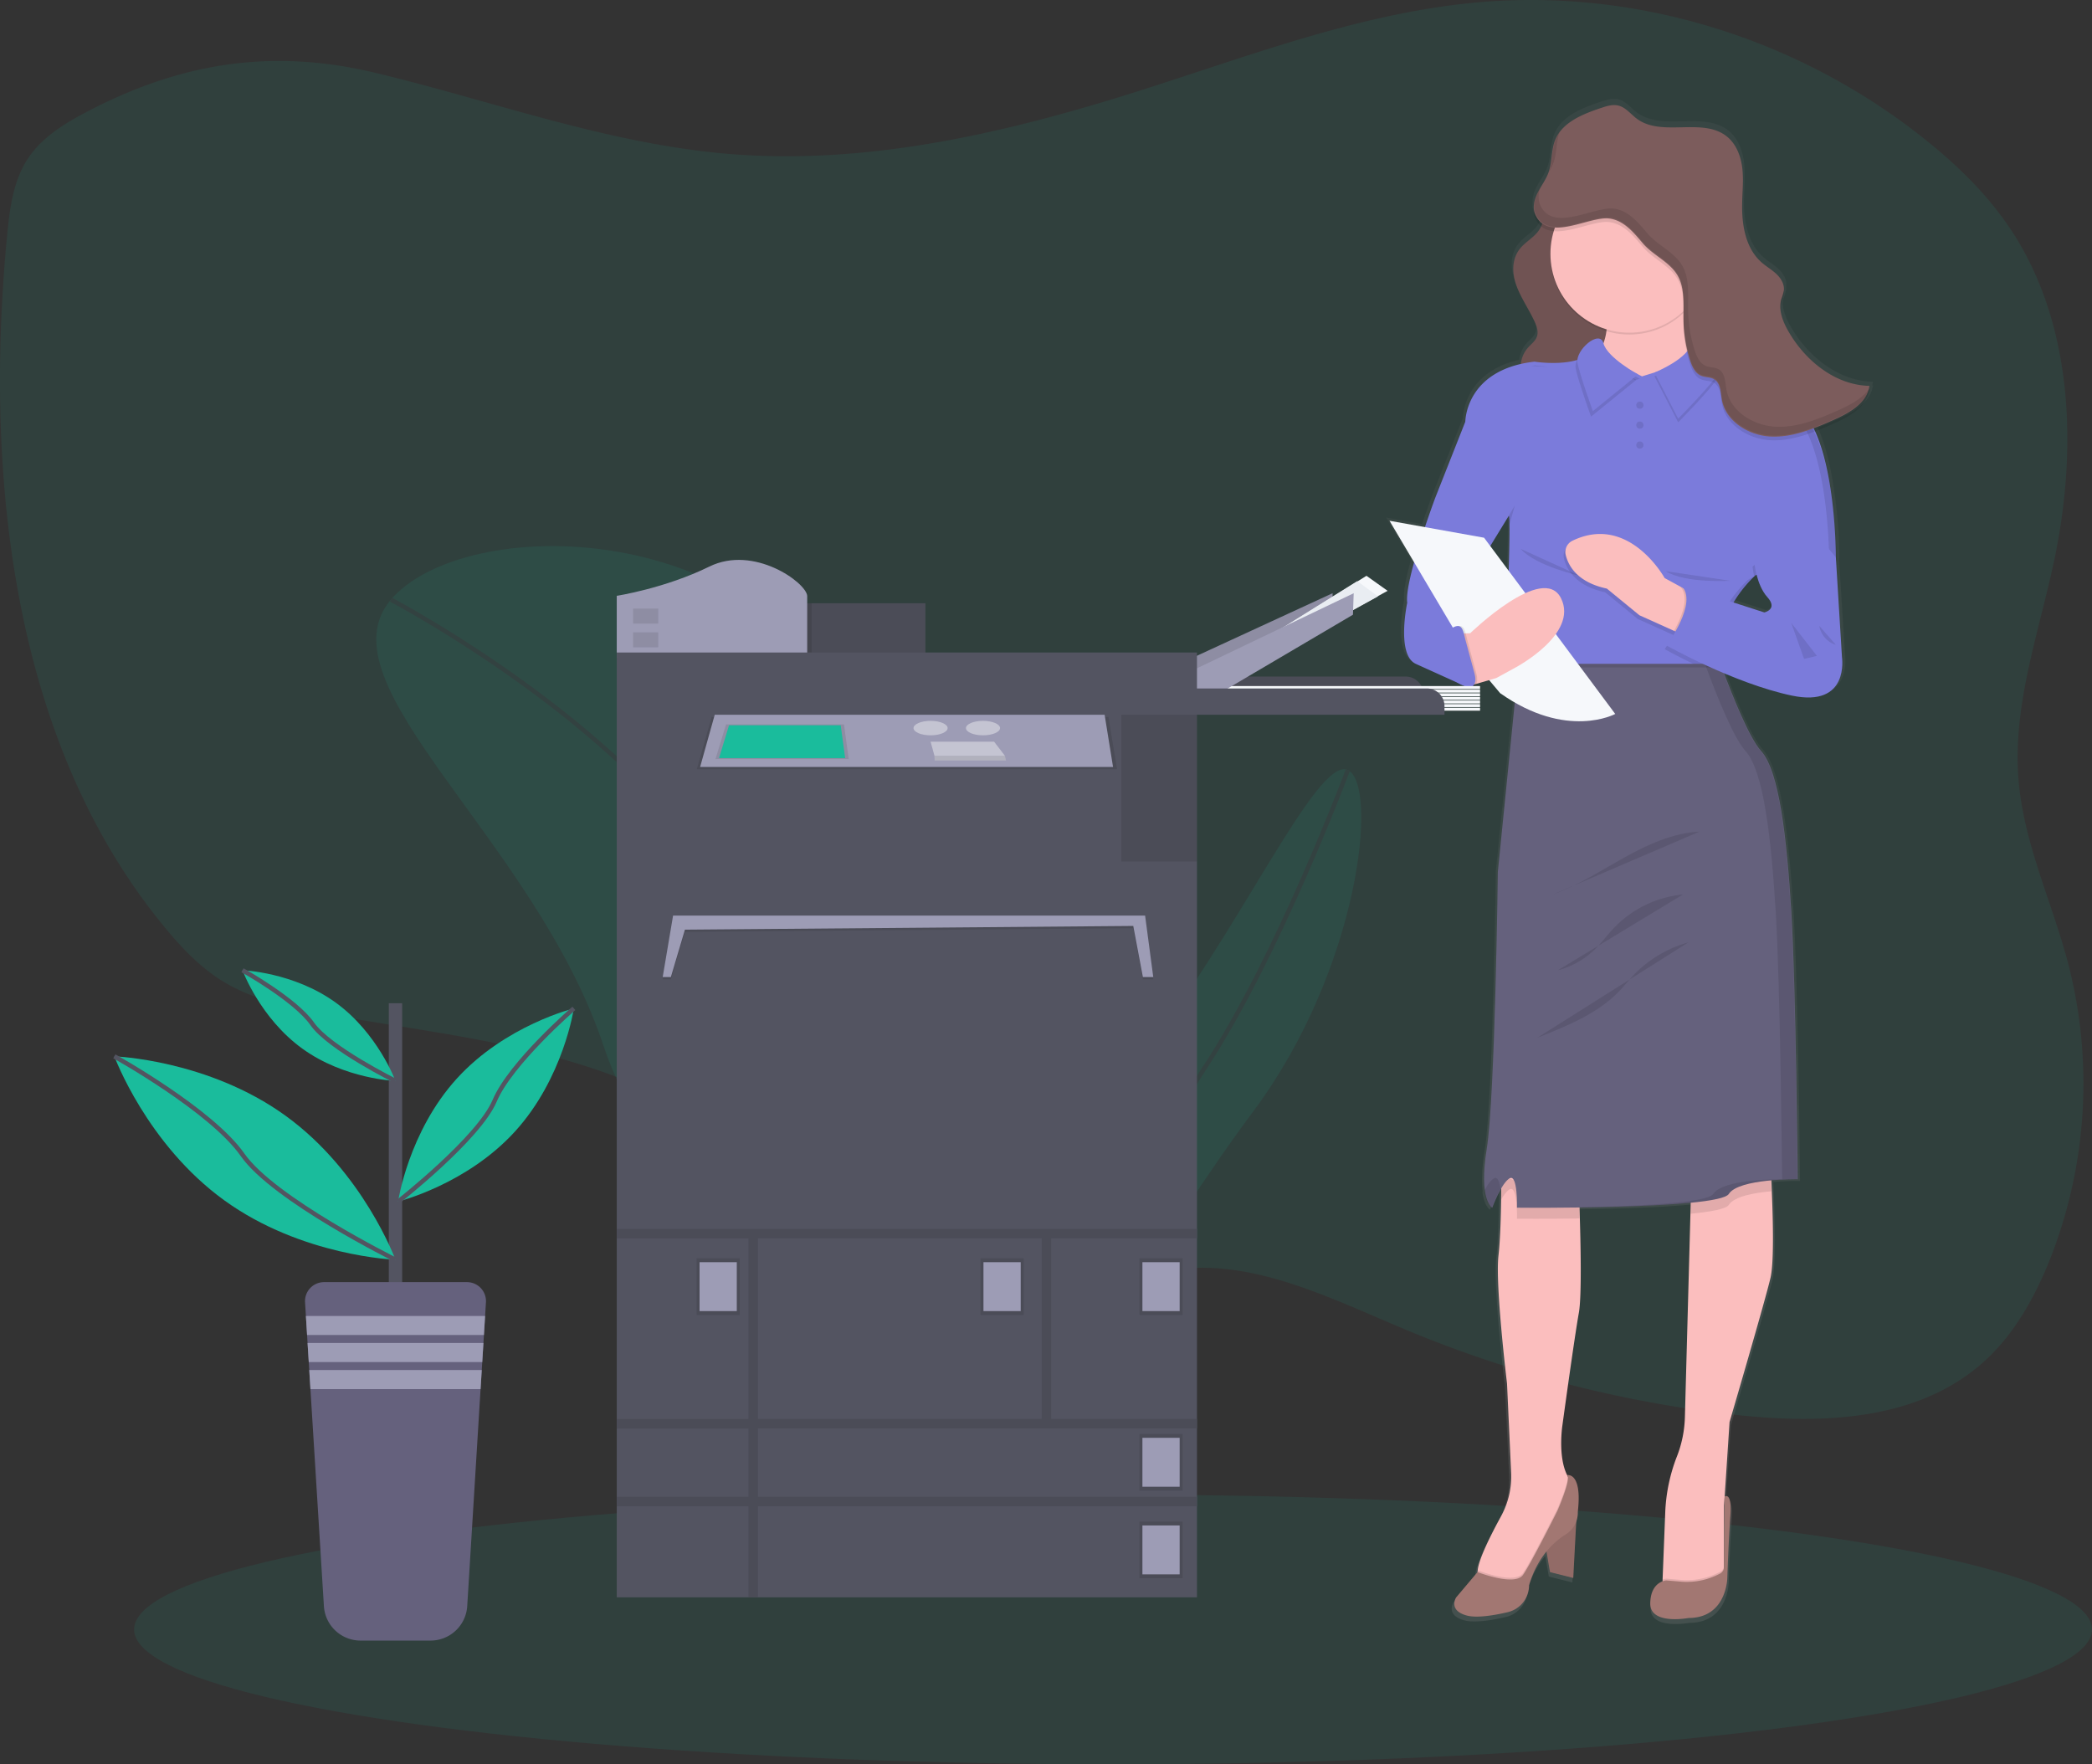 <svg id="f172ea3d-e53d-456a-964f-757e83e93cbf" data-name="Layer 1" xmlns="http://www.w3.org/2000/svg" xmlns:xlink="http://www.w3.org/1999/xlink" width="941.04" height="793.62" viewBox="0 0 941.04 793.62"><rect x="0" y="0" width="941.04" height="793.62" fill="#333333" stroke="none"/><defs><linearGradient id="d158b7d4-de14-4d99-82d2-2ffebf0f20ad" x1="862.49" y1="783.7" x2="862.49" y2="97.7" gradientUnits="userSpaceOnUse"><stop offset="0" stop-color="gray" stop-opacity="0.25"/><stop offset="0.54" stop-color="gray" stop-opacity="0.12"/><stop offset="1" stop-color="gray" stop-opacity="0.1"/></linearGradient></defs><title>photocopy</title><path d="M167.05,104.27c-9.85,5.24-19.69,11.56-25.72,21.35s-7.54,21.9-8.66,33.56c-10.49,109.43,2.75,229,71.21,311.51,7.32,8.82,15.29,17.21,24.79,23.26,13.3,8.48,28.84,11.93,44.13,14.75C328.75,519,387.37,523.29,437.32,552c27.89,16,51.67,39,78.17,57.52s57.73,32.91,89.17,28.44c17.56-2.49,34-10.73,51.57-13.46,36.17-5.62,71.3,12.49,105.31,26.7a538,538,0,0,0,149,38.46c39.71,4.32,84,2.56,113.53-26,11.76-11.36,20.17-26.17,26.59-41.63A215.35,215.35,0,0,0,1060,487.36c-7.26-28.09-20.29-54.78-22.56-83.8-2.62-33.4,9.25-65.87,16.13-98.58,10.5-49.91,8.43-105.66-19-147.67-10.58-16.21-24.48-29.71-39.32-41.56C938.59,70.51,866.14,48.16,795.5,54.14,742.25,58.66,691.39,78.42,640.18,94.6c-59.65,18.84-121.73,33.07-183.76,27.75-54-4.64-105.45-23.77-158-36.38C251.85,74.79,210.35,81.21,167.05,104.27Z" transform="translate(-129.48 -53.19)" fill="#1abc9c" opacity="0.1"/><ellipse cx="500.68" cy="732.97" rx="440.36" ry="60.65" fill="#1abc9c" opacity="0.1"/><g opacity="0.1"><path d="M519.24,385.68c54.19,122.41,128.45,163,95.85,201.28s-178.65,44-213.92-62.77c-30.82-93.28-128.45-163-95.85-201.27S473.73,282.91,519.24,385.68Z" transform="translate(-129.48 -53.19)" fill="#1abc9c"/><path d="M305.32,322.92s104.51,54.92,147,125.3S615.09,587,615.09,587" transform="translate(-129.48 -53.19)" fill="none" stroke="#535461" stroke-miterlimit="10" stroke-width="2"/></g><g opacity="0.1"><path d="M693.45,552.83c-56.41,75.8-79.18,135.54-93.24,128.78s-6-94.53,42.33-153.25c42.23-51.32,79.17-135.53,93.23-128.77S740.81,489.19,693.45,552.83Z" transform="translate(-129.48 -53.19)" fill="#1abc9c"/><path d="M735.77,399.59s-31.08,83.29-64.33,133.84-71.23,148.18-71.23,148.18" transform="translate(-129.48 -53.19)" fill="none" stroke="#535461" stroke-miterlimit="10" stroke-width="2"/></g><path d="M972,224.9c-15.48-.31-29.14-11.28-36.88-24.59-1.88-3.23-3.5-6.88-3.72-10.52a11.44,11.44,0,0,1,.42-2.52,27.85,27.85,0,0,0,1.15-3.85,6,6,0,0,0,0-1.58s0-.05,0-.08c.37-2.84-1.3-5.6-3.41-7.56s-4.65-3.4-6.81-5.3c-6.65-5.85-8.68-15.21-8.8-24.13,0-.15,0-.31,0-.46.07-3.83.38-7.66.34-11.47a48.68,48.68,0,0,0-.28-6.5c-.63-5.4-2.7-10.91-6.94-14.35-11.07-9-29.7.37-41.16-8.13-2.79-2.06-5-5.14-8.42-6-2.56-.61-5.21.22-7.7,1-8.44,2.78-17.86,6.45-21.17,14.65-1.88,4.68-1.35,10-3.08,14.76-1.16,3.18-3.28,5.91-4.83,8.92a13.85,13.85,0,0,0-1.8,7.45,8.5,8.5,0,0,0,.54,4,10.1,10.1,0,0,0,2.76,4,12.83,12.83,0,0,1-1.64,2.62c-2.16,2.64-5.47,4.53-7.71,7.13-4.16,4.82-4,11.36-2,17s5.74,10.81,8.29,16.33c1.1,2.39,2,5.07.84,7.45-.79,1.65-2.44,2.9-3.73,4.33a13.62,13.62,0,0,0-3.39,7.53c-25.29,5.77-25.3,26.09-25.3,26.09h0L773.93,275.5s-2.19,5.79-4.76,13.42L753,286l11.22,18.79c-2.13,7.66-3.63,14.77-3.13,18.33,0,0-5,23.55,3.9,27.71l19.7,8.86a11.23,11.23,0,0,0,2.72,1.22l.81.36a2.09,2.09,0,0,0,1.83,0h.11l.21,0a2.48,2.48,0,0,0,1.18-.17,2.16,2.16,0,0,0,1-1.07.76.76,0,0,1,0-.11l5.9-1.7,5,5.91c2.25,1.59,4.46,3,6.62,4.2l-7.74,76.84s-1.25,102.22-5,125.49c-1.39,8.63-1.41,14.51-.88,18.51l-.14.25c.93,6.57,3.35,7.87,3.35,7.87l0-.09.14.09a65.11,65.11,0,0,1,4-8.67c0,.55,0,1.11,0,1.68-.07,8.68-.34,20.81-1.24,28.71-1.53,13.43,3.9,57.89,3.9,57.89l1.88,40.47a37.33,37.33,0,0,1-4.6,19.7c-4.45,8.08-10.24,19.45-10.65,24.48a5.69,5.69,0,0,0,0,.82h0l-9.76,11.5s-3.77,5.82,4.74,8.17c4.57,1.27,12.46,0,18.78-1.49a12.57,12.57,0,0,0,9.74-12.22,43.32,43.32,0,0,1,8-15.26l1.59,9.3,10.6,2.64,1.37-25.52a11.62,11.62,0,0,0,.73-4.51v0c2.1-18.15-4.92-16.53-4.92-16.53a1,1,0,0,1,.34.64c-.12-.2-.23-.41-.33-.62h0C829.68,710,831.8,696,831.8,696s5.57-40.44,7.52-51.11c1.39-7.54.82-32.25.36-46.08,0-.58,0-1.13-.06-1.67,16.44-.21,36.59-.77,50.74-2.14l-.05,1.67-2.61,95.52A52.34,52.34,0,0,1,884,710l-.12.33a77.27,77.27,0,0,0-5.18,25l-1.21,30.36,0,.84h0c-2.11.81-5.44,3.16-5.54,10-.14,10,17.43,6.65,17.43,6.65,17.57,0,17.71-18.28,17.71-18.28s.56-16.76,1.39-28-2.65-8.75-2.65-8.75l-.26,31.91a2.29,2.29,0,0,1,0,.25v-28l.27-4.05v-.12h0l.06-.86,2.17-32.91s16.18-54.86,18.69-65.38c1.79-7.47,1-30,.46-42.46q0-.85-.09-1.65c5-.45,9.46-.5,11.22-.5h.82s-.84-88.1-2.93-121.34-5.44-63.58-13.8-72.73c-5.06-5.52-12.1-22.58-16.89-35.21,9.57,4,20.59,8,31,10.14,26.49,5.54,22.87-17.45,22.87-17.45l-2.69-43.5h.18a221.44,221.44,0,0,0-2.92-34c-1.4-8.63-3.55-17.54-6.83-24.74,2.88-1.1,5.71-2.32,8.5-3.56,7.2-3.18,15.31-7.68,16.35-15.44l-.35,0A12.56,12.56,0,0,0,972,224.9ZM807.74,287.82h0c.06,4.49-.11,12.28-.38,20.9L799,297.49l8.43-13.68ZM920.46,310.6Zm3.5,17-14-4.5a63.9,63.9,0,0,1,8.66-10.72c.25-.22.78-.73,1.22-1.15l-.44.09.68-.61.4-.09-.64.61.76-.15a24,24,0,0,0,4.78,9.6C930.38,326.2,924,327.58,924,327.58Z" transform="translate(-129.48 -53.19)" fill="url(#d158b7d4-de14-4d99-82d2-2ffebf0f20ad)"/><polygon points="709.34 678.71 707.69 709.79 697.24 707.17 695.03 694.25 709.34 678.71" fill="#a27772"/><polygon points="709.34 678.71 707.69 709.79 697.24 707.17 695.03 694.25 709.34 678.71" opacity="0.1"/><path d="M877.19,767.1l15.95,3.3L905,760V730.52l.27-4v-.12h0l.06-.86,2.15-32.67s16-54.46,18.43-64.91c1.76-7.42,1-29.79.45-42.15-.24-5.07-.45-8.46-.45-8.46l-35.21-8.53-.73,27.08-2.58,94.83a52.31,52.31,0,0,1-3.6,17.64c0,.11-.09.22-.13.32a77.51,77.51,0,0,0-5.11,24.85l-1.19,30.15,0,.83Z" transform="translate(-129.48 -53.19)" fill="#fbbebe"/><path d="M905.23,725.55v.83h0l.06-.86Z" transform="translate(-129.48 -53.19)" opacity="0.1"/><path d="M877.19,767.1l15.95,3.3L905,760v-2.5a3.31,3.31,0,0,1-1.69,2.69l-.17.1a31.75,31.75,0,0,1-17.91,3.54l-6.22-.53a6.23,6.23,0,0,0-1.65.4l0,.83Z" transform="translate(-129.48 -53.19)" opacity="0.1"/><path d="M903.09,761.07l.18-.09a3.36,3.36,0,0,0,1.71-2.92l.26-31.69s3.44-2.45,2.61,8.69-1.37,27.78-1.37,27.78S906.34,781,889,781c0,0-17.33,3.3-17.19-6.6S879,764.08,879,764.08l6.22.54A31.7,31.7,0,0,0,903.09,761.07Z" transform="translate(-129.48 -53.19)" fill="#a27772"/><path d="M794.12,760.37c.41,7.14,21.45,3,21.45,3l14.17-27.5s11.83-9.08,5.91-17.06a13.07,13.07,0,0,1-.88-1.35l0-.08h0a6.71,6.71,0,0,1-.35-.65h0c-4.24-8.42-2.15-22.24-2.15-22.24s5.49-40.15,7.42-50.75c1.36-7.48.8-32,.35-45.74-.18-5.71-.35-9.54-.35-9.54l-34.93-9.35s0,4.36,0,10.42c-.08,8.61-.34,20.66-1.23,28.5-1.51,13.33,3.85,57.48,3.85,57.48l1.85,40.18a37.25,37.25,0,0,1-4.54,19.55c-4.38,8-10.09,19.31-10.49,24.31A4.6,4.6,0,0,0,794.12,760.37Z" transform="translate(-129.48 -53.19)" fill="#fbbebe"/><path d="M794.12,760.37c.41,7.14,21.45,3,21.45,3l14.17-27.5s11.83-9.08,5.91-17.06a13.07,13.07,0,0,1-.88-1.35C834.58,721.64,830,732,830,732s-11.69,23.39-15.4,28.75-19.87-1-20.47-1.23A4.6,4.6,0,0,0,794.12,760.37Z" transform="translate(-129.48 -53.19)" opacity="0.1"/><path d="M834.37,716.73s6.92-1.61,4.86,16.41v0a11.63,11.63,0,0,1-5.48,10.29c-5,3.11-12.59,9.8-16.45,22.82h0a12.45,12.45,0,0,1-9.6,12.13c-6.24,1.46-14,2.74-18.53,1.48-8.39-2.33-4.68-8.11-4.68-8.11l9.63-11.41s16.78,6.6,20.49,1.23S830,732.86,830,732.86,836.43,718.24,834.37,716.73Z" transform="translate(-129.48 -53.19)" fill="#a27772"/><path d="M890.66,572.09l-.73,27.08c9.37-.92,16.09-2.19,17.23-4,2.48-3.84,11.49-5.46,19.16-6.12-.24-5.07-.45-8.46-.45-8.46Z" transform="translate(-129.48 -53.19)" opacity="0.1"/><path d="M804.7,592.83c1.2-2.09,2.55-3.92,3.85-4.65,3.71-2.06,3.31,13.21,3.31,13.21s12.33.11,28.13-.09c-.18-5.71-.35-9.54-.35-9.54l-34.93-9.35S804.76,586.77,804.7,592.83Z" transform="translate(-129.48 -53.19)" opacity="0.1"/><path d="M800.72,596.47s4.13-11.17,7.83-13.24,3.31,13.21,3.31,13.21,90.77.82,95.3-6.19,31-6.6,31-6.6-.83-87.47-2.89-120.47-5.36-63.13-13.62-72.2c-5.33-5.88-12.92-24.87-17.61-37.55-2.56-6.92-4.25-12-4.25-12l-86.64,4.95-.7,7-9.2,92S802,546.93,798.25,570,800.72,596.47,800.72,596.47Z" transform="translate(-129.48 -53.19)" fill="#65617d"/><g opacity="0.1"><path d="M900.13,590.25c4.54-7,31-6.6,31-6.6s-.83-87.47-2.89-120.47-5.36-63.13-13.62-72.2c-5.33-5.88-12.92-24.87-17.61-37.55-2.15-5.82-3.69-10.3-4.12-11.58l6.72-.38s1.69,5,4.25,12c4.7,12.68,12.28,31.67,17.62,37.55,8.25,9.07,11.55,39.19,13.61,72.2s2.89,120.47,2.89,120.47-26.4-.42-30.94,6.6c-3.88,6-70.67,6.26-90.06,6.21C841.8,596.4,896.63,595.66,900.13,590.25Z" transform="translate(-129.48 -53.19)"/><path d="M801.52,583.23c1.67-.93,2.51,1.67,2.92,4.79a66.63,66.63,0,0,0-3.9,8.45s-2.39-1.29-3.3-7.82C798.55,586.26,800.07,584,801.52,583.23Z" transform="translate(-129.48 -53.19)"/></g><path d="M827.49,129.84c-6,8.18.07,19.81-6.37,27.76-2.12,2.62-5.39,4.5-7.6,7.08-4.11,4.78-3.95,11.28-1.93,16.89s5.66,10.74,8.17,16.22c1.09,2.37,2,5,.83,7.39-.78,1.64-2.41,2.89-3.68,4.3-4.13,4.62-4.25,11-2,16.47s6.47,10.12,10.66,14.71c1.65,1.81,3.74,3.8,6.49,3.75a9,9,0,0,0,4.08-1.33,43,43,0,0,0,20.68-24.33c3.12-9.79,2.21-20.33-1.77-29.9-3.48-8.35-9.29-16.34-9.34-25.17,0-7,3.59-13.67,4.23-20.64.78-8.46-4.24-21.91-14.45-25.6C836.14,122.87,830.53,125.68,827.49,129.84Z" transform="translate(-129.48 -53.19)" fill="#7c5c5c"/><path d="M827.49,129.84c-6,8.18.07,19.81-6.37,27.76-2.12,2.62-5.39,4.5-7.6,7.08-4.11,4.78-3.95,11.28-1.93,16.89s5.66,10.74,8.17,16.22c1.09,2.37,2,5,.83,7.39-.78,1.64-2.41,2.89-3.68,4.3-4.13,4.62-4.25,11-2,16.47s6.47,10.12,10.66,14.71c1.65,1.81,3.74,3.8,6.49,3.75a9,9,0,0,0,4.08-1.33,43,43,0,0,0,20.68-24.33c3.12-9.79,2.21-20.33-1.77-29.9-3.48-8.35-9.29-16.34-9.34-25.17,0-7,3.59-13.67,4.23-20.64.78-8.46-4.24-21.91-14.45-25.6C836.14,122.87,830.53,125.68,827.49,129.84Z" transform="translate(-129.48 -53.19)" opacity="0.1"/><path d="M894,427.26c-12,.63-23.31,5.78-33.82,11.63s-20.68,12.5-32,16.6" transform="translate(-129.48 -53.19)" opacity="0.1"/><path d="M886.54,455.55a49.51,49.51,0,0,0-31.17,15.15c-2.92,3.09-5.43,6.55-8.47,9.52a37.64,37.64,0,0,1-16.72,9.46" transform="translate(-129.48 -53.19)" opacity="0.1"/><path d="M889,477.08a54.43,54.43,0,0,0-25.06,15.11c-1.84,2-3.52,4.12-5.37,6.1C848.64,509,834.6,514.62,821,520" transform="translate(-129.48 -53.19)" opacity="0.1"/><path d="M888,178.5a245.36,245.36,0,0,0,2.48,28.66c1.1,6.77,2.68,12.8,4.95,15.49C902,230.48,863.23,241,863.23,241l-22.9-17.75s18.15-16.7,9.69-33S888,178.5,888,178.5Z" transform="translate(-129.48 -53.19)" fill="#fbbebe"/><path d="M812.4,353.43H904c-2.56-6.92-4.25-12-4.25-12l-86.64,4.95Z" transform="translate(-129.48 -53.19)" opacity="0.1"/><path d="M806.5,351.78h97.92c-2.75-9.84.05-18.95,3.92-26a57.73,57.73,0,0,1,10.26-13.3l.67-.61,34.19-7.57,1.84-.41s.28-62.16-21.73-70.69-35.21-20.07-35.21-20.07l-30.25,9.35-22.28-11.28c-7.15,7.7-26.13,4.67-26.13,4.67-31.08,3.59-31.08,27-31.08,27s18.15,42.36,19.53,42.36S806.5,351.78,806.5,351.78Z" transform="translate(-129.48 -53.19)" fill="#7b7bdb"/><path d="M840.31,312.27s-20-4.44-26.77-12.18" transform="translate(-129.48 -53.19)" opacity="0.1"/><path d="M941,289.07l-23.17,19a38.78,38.78,0,0,0,.77,4.46l.67-.61,34.19-7.57Z" transform="translate(-129.48 -53.19)" opacity="0.1"/><path d="M878.28,345.18s5.07,2.85,12.84,6.6h13.3c-2.75-9.84.05-18.95,3.92-26l-23.45-7.59C892.86,325.65,878.28,345.18,878.28,345.18Z" transform="translate(-129.48 -53.19)" opacity="0.1"/><path d="M802.37,235.44l-13.75,7.42L775.14,277s-14,37.4-12.65,47.31c0,0-5,23.38,3.85,27.5l22.91,10.37a2.12,2.12,0,0,0,2.75-2.93c-3.26-6.19-6.86-15.87-1.18-21.19l-6.6-13.75,23.93-39.06,8-13.48Z" transform="translate(-129.48 -53.19)" fill="#7b7bdb"/><path d="M833,304.45c1.19,4.86,5.21,12.33,18.52,15.15l14.64,12,15.54,7,6.33,2.87,2.68-19.39-6.1-3.34-7.1-3.88s-16-29.07-41.44-16.8A5.63,5.63,0,0,0,833,304.45Z" transform="translate(-129.48 -53.19)" opacity="0.1"/><path d="M833.78,302.8c1.18,4.86,5.2,12.33,18.51,15.15l14.65,12,15.54,7,6.33,2.87,2.68-19.39-6.1-3.34-7.11-3.88s-16-29.07-41.43-16.8A5.61,5.61,0,0,0,833.78,302.8Z" transform="translate(-129.48 -53.19)" fill="#fbbebe"/><circle cx="732.91" cy="115" r="35.48" opacity="0.1"/><circle cx="732.91" cy="114.17" r="35.48" fill="#fbbebe"/><path d="M884.37,243.17,873.7,222.43s15.62-6.3,16.76-13.62,14.95,8.58,12,13.84S884.37,243.17,884.37,243.17Z" transform="translate(-129.48 -53.19)" opacity="0.1"/><path d="M884.37,241.52,873.7,220.78s15.62-6.3,16.76-13.62,14.95,8.58,12,13.84S884.37,241.52,884.37,241.52Z" transform="translate(-129.48 -53.19)" fill="#7b7bdb"/><path d="M797.06,295.07l59,79.27S834.28,386.16,804.3,365l-12.93-15.4-36.86-62.16Z" transform="translate(-129.48 -53.19)" fill="#f6f8fb"/><path d="M785.46,338.17l5.36-.14s32.8-31.84,40.84-15.75-20.42,31.15-20.42,31.15l-8.66,4.75-11.35,3.3-7.22-9.7Z" transform="translate(-129.48 -53.19)" fill="#fbbebe"/><path d="M793.37,355.36c.49,1.83,1,3.85.14,5.55a2.16,2.16,0,0,1-1,1.06,2.4,2.4,0,0,1-1.16.17,11.3,11.3,0,0,1-7.4-3.67,34,34,0,0,1-4.8-6.93c-1.46-2.55-3-5.38-2.45-8.27.58-3.16,3.41-5.35,6.09-7.13,5.44-3.59,5.57.6,6.81,5.23Z" transform="translate(-129.48 -53.19)" opacity="0.1"/><path d="M792.55,355.36c.49,1.83,1,3.85.13,5.55a2.14,2.14,0,0,1-1,1.06,2.42,2.42,0,0,1-1.16.17,11.28,11.28,0,0,1-7.4-3.67,33.6,33.6,0,0,1-4.8-6.93c-1.47-2.55-3-5.38-2.45-8.27.57-3.16,3.4-5.35,6.08-7.13,5.44-3.59,5.58.6,6.82,5.23Z" transform="translate(-129.48 -53.19)" fill="#7b7bdb"/><polygon points="678.67 232.03 681.41 227.39 679.01 236.01 678.67 232.03" opacity="0.1"/><path d="M882.48,337l6.33,2.87,2.68-19.39-6.1-3.34C889.6,321.89,885.92,330.81,882.48,337Z" transform="translate(-129.48 -53.19)" opacity="0.1"/><path d="M907.86,314.44s-20.42,1.24-29.09-4.33" transform="translate(-129.48 -53.19)" opacity="0.1"/><g opacity="0.1"><path d="M905.32,327.46a57.45,57.45,0,0,1,10.26-13.3,27.64,27.64,0,0,1,3-1.65L950.43,306l1.84-.41s.28-62.16-21.73-70.69a132.21,132.21,0,0,1-34.31-19.33l2.41-.74s13.2,11.55,35.2,20.07,21.73,70.69,21.73,70.69h-3.3l-32.61,6.24s-1.4,1.36-1.83,1.76a63,63,0,0,0-10.41,13.77,34.48,34.48,0,0,0-2.73,26.09h-3.3C898.64,343.59,901.44,334.48,905.32,327.46Z" transform="translate(-129.48 -53.19)"/><path d="M818.39,217.77l1.58-.22a56.65,56.65,0,0,0,6.73.57A61.44,61.44,0,0,1,818.39,217.77Z" transform="translate(-129.48 -53.19)"/><path d="M865.08,224.16,844.93,214a10.08,10.08,0,0,0,1.18-1.08l21,10.64Z" transform="translate(-129.48 -53.19)"/></g><path d="M941.82,287.42l13.48,16.5,2.75,44.84s3.57,22.82-22.56,17.32-56.38-22.55-56.38-22.55,14.58-19.53,6.6-26.95l37.41,12.1s6.32-1.38,1.37-6.88-5.83-15.4-5.83-15.4Z" transform="translate(-129.48 -53.19)" fill="#7b7bdb"/><path d="M947.87,334.73l7.43,8.52A10.71,10.71,0,0,1,947.87,334.73Z" transform="translate(-129.48 -53.19)" opacity="0.1"/><polygon points="805.74 280.16 817.29 295.02 811.52 296.39 805.74 280.16" opacity="0.1"/><path d="M820,151.07c-1.27-3.1-.3-6.69,1.23-9.67s3.62-5.7,4.77-8.86c1.7-4.7,1.18-10,3-14.65,3.26-8.14,12.55-11.78,20.87-14.55,2.46-.82,5.08-1.64,7.6-1,3.33.8,5.55,3.85,8.3,5.9,11.31,8.43,29.68-.84,40.6,8.07,4.18,3.42,6.22,8.88,6.85,14.25s0,10.78-.07,16.18c-.18,9.46,1.59,19.8,8.67,26.07,2.13,1.89,4.65,3.31,6.72,5.26s3.73,4.69,3.36,7.51a26.08,26.08,0,0,1-1.13,3.82c-1.41,4.93.69,10.16,3.25,14.59,7.64,13.22,21.11,24.11,36.38,24.42-1,7.7-9,12.17-16.13,15.33-9,4-18.56,8-28.44,7.47S905.7,244.34,904,234.6c-.6-3.33-.52-7.43-3.42-9.18-1.75-1.06-4-.8-5.9-1.59-2.73-1.15-4.08-4.19-5-7a63.1,63.1,0,0,1-2.93-18c-.12-7.23.84-15.13-3.26-21.08-3.8-5.52-10.55-8.31-14.92-13.38-4-4.69-8.44-10.36-15.06-11.26C844.39,151.88,825.44,164.33,820,151.07Z" transform="translate(-129.48 -53.19)" opacity="0.1"/><path d="M820,149.42c-1.27-3.1-.3-6.69,1.23-9.67s3.62-5.7,4.77-8.86c1.7-4.7,1.18-10,3-14.65,3.26-8.14,12.55-11.78,20.87-14.55,2.46-.82,5.08-1.64,7.6-1,3.33.8,5.55,3.85,8.3,5.9,11.31,8.43,29.68-.84,40.6,8.07,4.18,3.42,6.22,8.88,6.85,14.25s0,10.78-.07,16.18c-.18,9.46,1.59,19.8,8.67,26.07,2.13,1.89,4.65,3.31,6.72,5.26s3.73,4.69,3.36,7.51a26.08,26.08,0,0,1-1.13,3.82c-1.41,4.93.69,10.16,3.25,14.59,7.64,13.22,21.11,24.11,36.38,24.42-1,7.7-9,12.17-16.13,15.33-9,4-18.56,8-28.44,7.47S905.7,242.69,904,233c-.6-3.33-.52-7.43-3.42-9.18-1.75-1.06-4-.8-5.9-1.59-2.73-1.15-4.08-4.19-5-7a63.1,63.1,0,0,1-2.93-18c-.12-7.23.84-15.13-3.26-21.08-3.8-5.52-10.55-8.31-14.92-13.38-4-4.69-8.44-10.36-15.06-11.26C844.39,150.23,825.44,162.68,820,149.42Z" transform="translate(-129.48 -53.19)" fill="#7c5c5c"/><path d="M845.18,240.59l20.34-16.5s-13.93-7.55-15.59-14-12.8,3.06-11.66,8.83S845.18,240.59,845.18,240.59Z" transform="translate(-129.48 -53.19)" opacity="0.1"/><path d="M846,238.12l20.34-16.51s-13.92-7.55-15.58-14-12.8,3.05-11.67,8.83S846,238.12,846,238.12Z" transform="translate(-129.48 -53.19)" fill="#7b7bdb"/><circle cx="737.66" cy="182.25" r="1.62" opacity="0.1"/><circle cx="737.66" cy="191.22" r="1.62" opacity="0.1"/><circle cx="737.66" cy="200.2" r="1.62" opacity="0.1"/><g opacity="0.1"><path d="M828.23,126.49c1.6-4.42,1.26-9.37,2.76-13.81a15.77,15.77,0,0,0-1.72,3.16c-1.86,4.64-1.33,10-3,14.65,0,.1-.07.18-.11.28A25.76,25.76,0,0,0,828.23,126.49Z" transform="translate(-129.48 -53.19)"/><path d="M956.55,237.66c-9,4-18.56,8-28.45,7.47s-20.19-6.84-22-16.58c-.59-3.33-.52-7.43-3.41-9.18-1.75-1.06-4-.8-5.91-1.59-2.73-1.15-4.08-4.19-5-7a62.76,62.76,0,0,1-2.94-18c-.12-7.23.84-15.13-3.26-21.08-3.8-5.52-10.54-8.31-14.92-13.38-4-4.69-8.43-10.36-15.06-11.26-9.09-1.24-28,11.21-33.45-2a10.47,10.47,0,0,1,.35-7.67c-.39.66-.77,1.32-1.12,2-1.53,3-2.5,6.57-1.23,9.67,5.41,13.26,24.36.81,33.45,2,6.63.9,11,6.57,15.06,11.26,4.38,5.07,11.12,7.86,14.92,13.38,4.1,5.95,3.14,13.85,3.26,21.08a62.76,62.76,0,0,0,2.94,18c.89,2.82,2.24,5.86,5,7,1.89.79,4.16.53,5.91,1.59,2.89,1.75,2.82,5.85,3.41,9.18,1.76,9.74,12.07,16.08,22,16.58s19.41-3.44,28.45-7.47c6.51-2.9,13.76-6.91,15.71-13.5C967.14,232.46,961.62,235.4,956.55,237.66Z" transform="translate(-129.48 -53.19)"/></g><path d="M531.77,304.35H632.35a7.92,7.92,0,0,1,7.92,7.92v8.25a0,0,0,0,1,0,0H531.77a0,0,0,0,1,0,0V304.35A0,0,0,0,1,531.77,304.35Z" fill="#535461"/><path d="M531.77,304.35H632.35a7.92,7.92,0,0,1,7.92,7.92v8.25a0,0,0,0,1,0,0H531.77a0,0,0,0,1,0,0V304.35A0,0,0,0,1,531.77,304.35Z" opacity="0.1"/><polygon points="532.93 297.51 599.43 266.85 599.43 276.01 533.93 307.51 532.93 297.51" fill="#9d9cb5"/><polygon points="532.93 297.51 599.43 266.85 599.43 276.01 533.93 307.51 532.93 297.51" opacity="0.1"/><rect x="533.1" y="318.35" width="132.67" height="1.33" fill="#f6f8fb"/><rect x="533.1" y="316.72" width="132.67" height="1.33" fill="#f6f8fb"/><rect x="533.1" y="315.1" width="132.67" height="1.33" fill="#f6f8fb"/><polygon points="614.68 259.01 509.71 324.31 511.73 327.81 624.18 265.76 614.68 259.01" fill="#f6f8fb"/><polygon points="610.53 261.41 509.71 324.31 511.73 327.81 619.87 268.25 610.53 261.41" fill="#f0f4f9"/><polygon points="610.53 261.41 509.71 324.31 511.73 327.81 619.87 268.25 610.53 261.41" opacity="0.03"/><rect x="533.1" y="313.47" width="132.67" height="1.33" fill="#f6f8fb"/><rect x="533.1" y="311.85" width="132.67" height="1.33" fill="#f6f8fb"/><rect x="533.1" y="310.22" width="132.67" height="1.33" fill="#f6f8fb"/><rect x="533.1" y="308.6" width="132.67" height="1.33" fill="#f6f8fb"/><polygon points="608.93 266.85 533.48 302.99 534.43 315.6 547.6 312.43 608.6 276.51 608.93 266.85" fill="#9d9cb5"/><path d="M535.6,309.68H641.85a7.92,7.92,0,0,1,7.92,7.92v3.92a0,0,0,0,1,0,0H535.6a0,0,0,0,1,0,0V309.68A0,0,0,0,1,535.6,309.68Z" fill="#535461"/><rect x="351.81" y="271.35" width="64.46" height="27.83" fill="#535461"/><rect x="351.81" y="271.34" width="64.45" height="27.84" opacity="0.1"/><rect x="351.81" y="271.34" width="13.29" height="24.34" opacity="0.1"/><path d="M406.91,321.2s21.67-3.33,41.67-13.16,43.5,7.16,44,13.16v27.67H406.91Z" transform="translate(-129.48 -53.19)" fill="#9d9cb5"/><rect x="284.77" y="273.76" width="11.33" height="6.75" opacity="0.1"/><rect x="284.77" y="284.43" width="11.33" height="6.75" opacity="0.1"/><polygon points="277.43 293.51 277.43 321.51 277.43 718.51 538.43 718.51 538.43 321.51 538.43 293.51 277.43 293.51" fill="#535461"/><polygon points="518.77 440.51 514.1 440.51 509.77 417.51 308.1 419.18 301.77 440.51 298.1 440.51 302.77 412.85 515.1 412.85 518.77 440.51" opacity="0.1"/><polygon points="518.77 439.51 514.1 439.51 509.77 416.51 308.1 418.18 301.77 439.51 298.1 439.51 302.77 411.85 515.1 411.85 518.77 439.51" fill="#9d9cb5"/><rect x="504.43" y="321.51" width="34" height="66" opacity="0.1"/><polygon points="502.48 346.01 313.43 346.01 320.13 322.51 498.62 322.51 502.48 346.01" opacity="0.1"/><polygon points="500.68 345.01 314.93 345.01 321.51 321.51 496.89 321.51 500.68 345.01" fill="#9d9cb5"/><polygon points="381.77 341.43 321.85 341.43 326.6 325.85 379.65 325.85 381.77 341.43" opacity="0.1"/><polygon points="380.18 341.01 323.43 341.01 327.93 326.26 378.18 326.26 380.18 341.01" fill="#1abc9c"/><ellipse cx="418.6" cy="327.51" rx="7.67" ry="3.25" fill="#ededf0" opacity="0.5"/><ellipse cx="442.18" cy="327.51" rx="7.67" ry="3.25" fill="#ededf0" opacity="0.5"/><polygon points="418.6 333.64 447.18 333.64 452.02 339.93 420.35 339.93 418.6 333.64" fill="#ededf0" opacity="0.5"/><polygon points="420.43 342.1 420.35 339.93 452.02 339.93 452.52 342.1 420.43 342.1" fill="#ededf0" opacity="0.5"/><polygon points="420.43 342.1 420.35 339.93 452.02 339.93 452.52 342.1 420.43 342.1" opacity="0.1"/><polygon points="538.43 557.01 538.43 552.76 340.93 552.76 336.68 552.76 277.43 552.76 277.43 557.01 336.68 557.01 336.68 638.26 277.43 638.26 277.43 642.51 336.68 642.51 336.68 673.26 277.43 673.26 277.43 677.51 336.68 677.51 336.68 718.51 340.93 718.51 340.93 677.51 538.43 677.51 538.43 673.26 340.93 673.26 340.93 642.51 538.43 642.51 538.43 638.26 340.93 638.26 340.93 557.01 538.43 557.01" fill="#535461"/><rect x="313.35" y="566.01" width="19.42" height="25.5" opacity="0.1"/><rect x="314.68" y="567.76" width="16.75" height="22" fill="#9d9cb5"/><rect x="441.06" y="566.01" width="19.42" height="25.5" opacity="0.1"/><rect x="442.39" y="567.76" width="16.75" height="22" fill="#9d9cb5"/><rect x="512.56" y="566.01" width="19.42" height="25.5" opacity="0.1"/><rect x="513.89" y="567.76" width="16.75" height="22" fill="#9d9cb5"/><rect x="512.56" y="645.01" width="19.42" height="25.5" opacity="0.1"/><rect x="513.89" y="646.76" width="16.75" height="22" fill="#9d9cb5"/><rect x="512.56" y="684.43" width="19.42" height="25.5" opacity="0.1"/><rect x="513.89" y="686.18" width="16.75" height="22" fill="#9d9cb5"/><rect x="336.68" y="552.76" width="4.25" height="165.75" fill="none"/><path d="M667.91,610.2V606h-261v4.25h59.25v81.25H406.91v4.25h59.25v30.75H406.91v4.25h59.25v41h4.25v-41h197.5v-4.25H470.41V695.7h197.5v-4.25H602.32V610.2Zm-69.84,81.25H470.41V610.2H598.07Z" transform="translate(-129.48 -53.19)" opacity="0.1"/><rect x="174.9" y="451.27" width="6" height="135" fill="#535461"/><path d="M348.07,639.05l-.38,6.08-.53,8.58-.22,3.58-.53,8.59-.23,3.58-.53,8.58-6,97.61a16.53,16.53,0,0,1-16.5,15.51H291.67a16.52,16.52,0,0,1-16.49-15.51L269.12,678l-.53-8.58-.22-3.58-.54-8.59-.22-3.58-.53-8.58-.38-6.08a8.56,8.56,0,0,1,8.55-9.09h64.28A8.56,8.56,0,0,1,348.07,639.05Z" transform="translate(-129.48 -53.19)" fill="#65617d"/><polygon points="218.21 591.94 217.68 600.52 138.13 600.52 137.6 591.94 218.21 591.94" fill="#9d9cb5"/><polygon points="217.46 604.1 216.93 612.69 138.89 612.69 138.35 604.1 217.46 604.1" fill="#9d9cb5"/><polygon points="216.7 616.27 216.17 624.85 139.64 624.85 139.11 616.27 216.7 616.27" fill="#9d9cb5"/><path d="M257.92,555.06c34.92,25.26,49.46,64.78,49.46,64.78s-42.08-1.45-77-26.71-49.46-64.77-49.46-64.77S223,529.8,257.92,555.06Z" transform="translate(-129.48 -53.19)" fill="#1abc9c"/><path d="M180.92,528.36s43.67,24.24,57.69,44.31,68.77,47.17,68.77,47.17" transform="translate(-129.48 -53.19)" fill="none" stroke="#535461" stroke-miterlimit="10" stroke-width="2"/><path d="M280.46,504.16c19,13.75,26.92,35.26,26.92,35.26s-22.9-.79-41.91-14.54-26.92-35.25-26.92-35.25S261.45,490.41,280.46,504.16Z" transform="translate(-129.48 -53.19)" fill="#1abc9c"/><path d="M238.55,489.63s23.77,13.19,31.4,24.12,37.43,25.67,37.43,25.67" transform="translate(-129.48 -53.19)" fill="none" stroke="#535461" stroke-miterlimit="10" stroke-width="2"/><path d="M335,538.32c-21.83,24-26.45,55.35-26.45,55.35s30.78-7.55,52.61-31.54,26.46-55.35,26.46-55.35S356.84,514.33,335,538.32Z" transform="translate(-129.48 -53.19)" fill="#1abc9c"/><path d="M387.62,506.78S359.18,531.37,352,548.32s-43.4,45.35-43.4,45.35" transform="translate(-129.48 -53.19)" fill="none" stroke="#535461" stroke-miterlimit="10" stroke-width="2"/></svg>